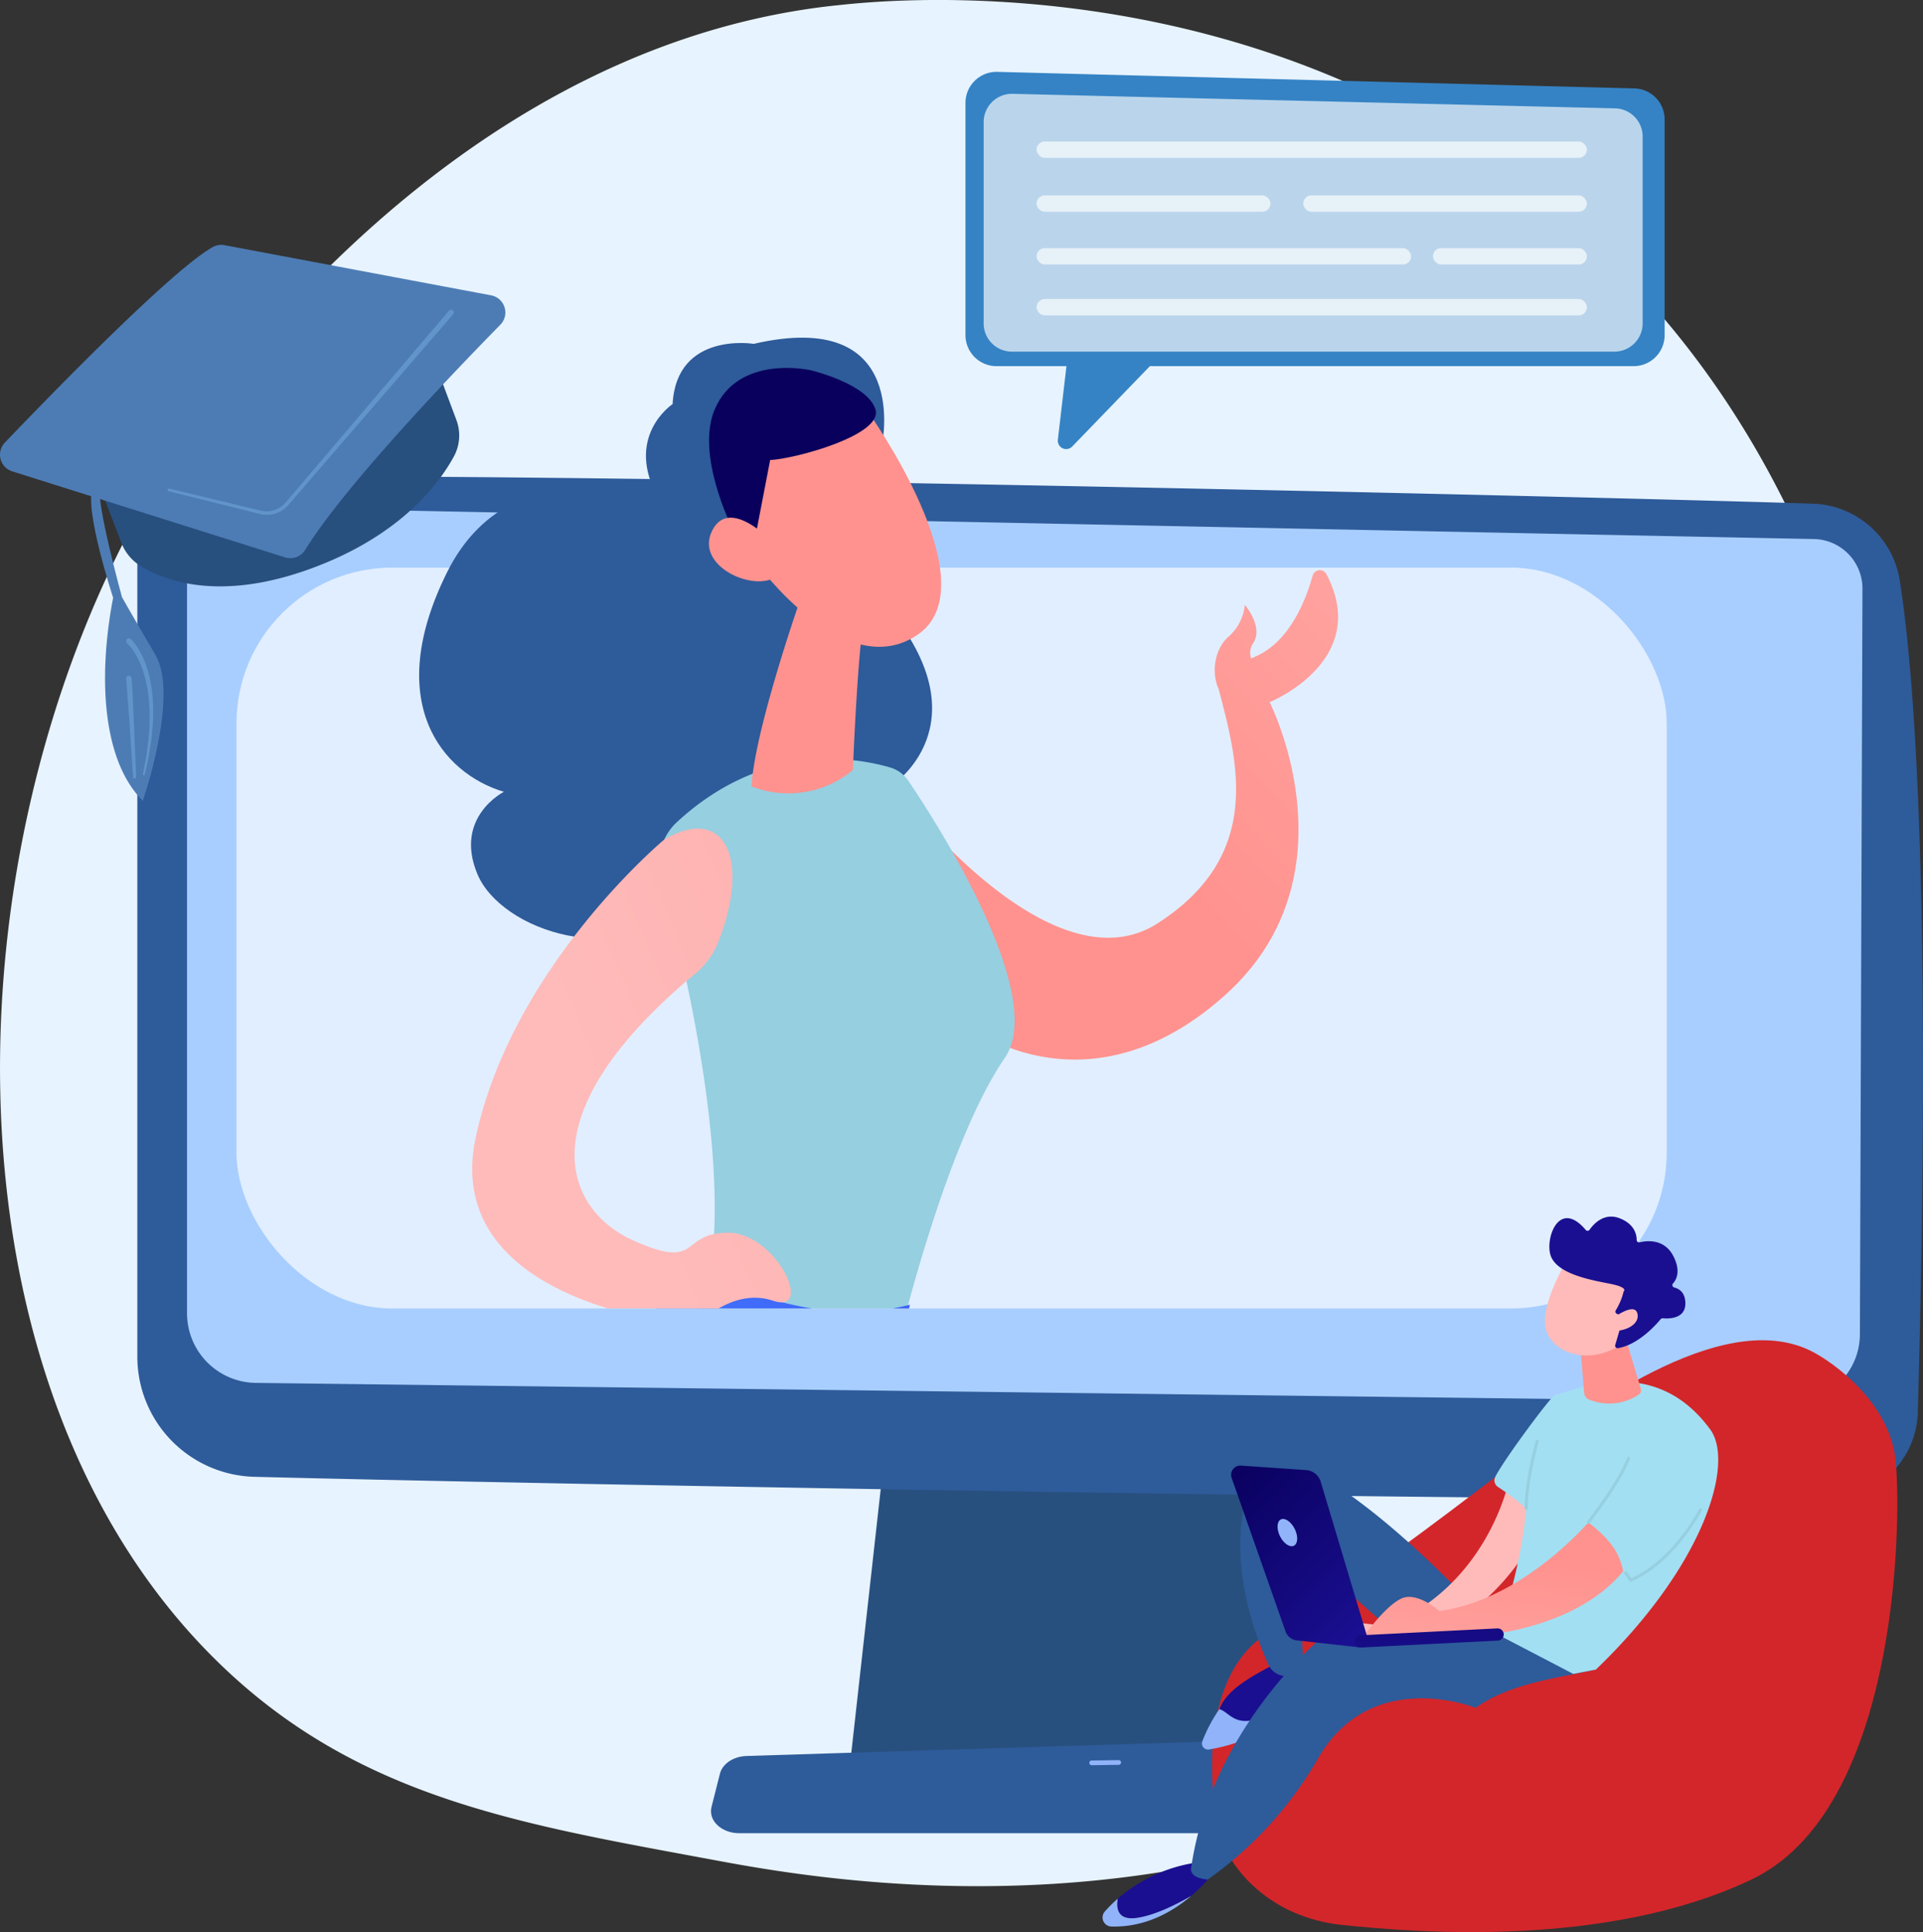 <svg xmlns="http://www.w3.org/2000/svg" xmlns:xlink="http://www.w3.org/1999/xlink" width="409.482" height="411.469" viewBox="0 0 409.482 411.469"><rect x="0" y="0" width="409.482" height="411.469" fill="#333333" stroke="none"/><defs><style>.a{fill:none;}.b{fill:#e7f3fe;}.c{fill:#28507f;}.d{fill:#2e5b9a;}.e{fill:#a8ceff;}.f{fill:#91b3fa;}.g{fill:#fff;opacity:0.66;}.h{clip-path:url(#a);}.i{fill:url(#b);}.j{fill:#96cfe0;}.k{fill:url(#c);}.l{fill:url(#d);}.m{fill:url(#e);}.n{fill:url(#f);}.o{fill:url(#g);}.p{fill:url(#h);}.q{fill:url(#i);}.r{fill:url(#j);}.s{fill:url(#k);}.t{fill:url(#l);}.u{fill:#4d7cb5;}.v{fill:#6195c9;}.w{fill:#d3262a;}.x{fill:url(#m);}.y{fill:url(#n);}.z{fill:url(#o);}.aa{fill:#a2dff2;}.ab{fill:url(#p);}.ac{fill:url(#q);}.ad{fill:url(#r);}.ae{fill:url(#s);}.af{fill:url(#t);}.ag{fill:url(#u);}.ah{fill:url(#v);}.ai{fill:#3583c5;}</style><clipPath id="a"><rect class="a" width="339.709" height="255.132" rx="33.159"/></clipPath><linearGradient id="b" x1="1.422" y1="-0.864" x2="0.328" y2="0.338" gradientUnits="objectBoundingBox"><stop offset="0" stop-color="#febbba"/><stop offset="1" stop-color="#ff928e"/></linearGradient><linearGradient id="c" x1="-23.283" y1="0.978" x2="-23.059" y2="0.069" xlink:href="#b"/><linearGradient id="d" x1="-13.98" y1="-0.045" x2="-12.771" y2="1.119" xlink:href="#b"/><linearGradient id="e" x1="-13.833" y1="-1.854" x2="-15.713" y2="0.051" gradientUnits="objectBoundingBox"><stop offset="0" stop-color="#09005d"/><stop offset="1" stop-color="#1a0f91"/></linearGradient><linearGradient id="f" x1="-37.701" y1="-2.664" x2="-34.325" y2="1.654" xlink:href="#b"/><linearGradient id="g" x1="-0.483" y1="1.257" x2="0.918" y2="0.12" xlink:href="#b"/><linearGradient id="h" x1="-0.061" y1="0.373" x2="0.935" y2="0.373" xlink:href="#e"/><linearGradient id="i" x1="1.869" y1="0.361" x2="-2.028" y2="0.691" xlink:href="#b"/><linearGradient id="j" x1="-0.048" y1="0.355" x2="0.945" y2="0.355" xlink:href="#e"/><linearGradient id="k" x1="-1.468" y1="1.972" x2="1.556" y2="-0.228" gradientUnits="objectBoundingBox"><stop offset="0" stop-color="#53d8ff"/><stop offset="1" stop-color="#3840f7"/></linearGradient><linearGradient id="l" x1="0.232" y1="0.339" x2="3.202" y2="-1.838" xlink:href="#b"/><linearGradient id="m" x1="-9.507" y1="0.417" x2="-8.849" y2="1.226" xlink:href="#e"/><linearGradient id="n" x1="-8.487" y1="0.26" x2="-7.126" y2="1.995" xlink:href="#e"/><linearGradient id="o" x1="-6.341" y1="0.212" x2="-6.793" y2="0.899" xlink:href="#b"/><linearGradient id="p" x1="-5.392" y1="0.791" x2="-4.695" y2="-1.379" xlink:href="#b"/><linearGradient id="q" x1="-28.673" y1="1.062" x2="-28.562" y2="0.1" xlink:href="#b"/><linearGradient id="r" x1="-15.713" y1="-21.738" x2="-16.019" y2="-22.77" xlink:href="#b"/><linearGradient id="s" x1="-11.31" y1="-16.543" x2="-11.109" y2="-15.359" xlink:href="#e"/><linearGradient id="t" x1="-52.336" y1="-96.258" x2="-53.297" y2="-100.74" xlink:href="#b"/><linearGradient id="u" x1="0.081" y1="-0.106" x2="0.873" y2="0.98" xlink:href="#e"/><linearGradient id="v" x1="1.096" y1="-13.387" x2="0.307" y2="4.996" xlink:href="#e"/></defs><g transform="translate(-461.759 -455)"><path class="b" d="M817.394,800.468A154.564,154.564,0,0,1,790.247,822.5c-70.307,46.945-150.675,33.414-175.523,28.789-40.089-7.461-73.93-12.725-103-38.993-66.068-59.69-62.854-184.206-12.37-261.339,5.986-9.146,56.393-83.865,136.936-94.394,1.97-.257,3.44-.4,4.727-.54,12.46-1.319,89.67-8.282,152.627,44.464a187.812,187.812,0,0,1,36.964,41.94C879.778,618.378,879.934,736,817.394,800.468Z" transform="translate(0 0)"/><g transform="translate(491.004 478.527)"><g transform="translate(0 77.951)"><path class="c" d="M1701.989,2508.072l-8.211,73.636h95.257l-12.407-73.636Z" transform="translate(-1541.975 -2307.845)"/><path class="d" d="M660.77,1164.352V1333a25.583,25.583,0,0,0,24.924,25.576c61.6,1.588,277.036,5.44,335.672,4.575a18.824,18.824,0,0,0,18.533-18.288c1.131-39.179,2.967-133.39-3.829-177.129a19.372,19.372,0,0,0-18.523-16.4c-51.611-1.651-279.989-6.894-338.6-5.578A18.6,18.6,0,0,0,660.77,1164.352Z" transform="translate(-660.77 -1145.548)"/><path class="e" d="M732.78,1201.566V1361.79a14.823,14.823,0,0,0,14.6,14.821l326.977,4.04a14.426,14.426,0,0,0,14.641-14.37l.547-158.793a10.55,10.55,0,0,0-10.294-10.586l-334.764-6.763A11.431,11.431,0,0,0,732.78,1201.566Z" transform="translate(-722.198 -1183.582)"/><path class="d" d="M1088.545,2490.29h-.009l-358.681-6.112a.5.5,0,0,1,.008-1h.009l358.681,6.111a.5.5,0,0,1-.008,1Z" transform="translate(-719.282 -2286.606)"/><path class="d" d="M1637.412,2991.856H1498c-3.787,0-6.632-2.7-5.9-5.592l1.789-7.075c.538-2.128,2.879-3.69,5.659-3.777l134.4-4.194c2.9-.091,5.476,1.451,6.109,3.662l3.225,11.269C1644.118,2989.077,1641.26,2991.856,1637.412,2991.856Z" transform="translate(-1369.833 -2702.927)"/><path class="f" d="M2040.7,3006.828a.5.5,0,0,1-.007-1l5.76-.084a.508.508,0,0,1,.51.495.5.5,0,0,1-.495.51l-5.759.084Z" transform="translate(-1837.488 -2732.379)"/><path class="d" d="M1524.975,3018.683a.493.493,0,0,1-.08-.006.5.5,0,0,1-.417-.574l.822-5.146a5.787,5.787,0,0,1,5.64-4.884l61.086-.893a.512.512,0,0,1,.509.495.5.5,0,0,1-.495.51l-61.086.893a4.786,4.786,0,0,0-4.663,4.037l-.821,5.146A.5.5,0,0,1,1524.975,3018.683Z" transform="translate(-1397.549 -2733.607)"/></g><rect class="g" width="304.54" height="157.774" rx="33.159" transform="translate(21.118 97.358)"/><g transform="translate(22.107 0)"><g class="h"><g transform="translate(37.901 48.382)"><path class="i" d="M1857.289,1282.085a1.582,1.582,0,0,0-2.924.311c-1.419,5.106-4.852,14.016-12.057,17.18-.363.16-.707.321-1.039.483a3.663,3.663,0,0,1,.451-3.313c2.24-3.423-1.8-8.1-1.8-8.1a10.423,10.423,0,0,1-3.4,6.71c-2.7,2.233-3.99,7.2-2.148,11.279,3.9,15.146,9.738,35.177-13.006,49.812s-54.775-27.619-54.775-27.619l15.9,50.4s24.538,18.108,53.08-7.354,9.624-62.513,9.624-62.513S1866.961,1300.578,1857.289,1282.085Z" transform="translate(-1664.096 -1231.73)"/><path class="d" d="M1167.635,967.389s6.589-29.558-27.268-21.733c0,0-16.435-2.686-17.271,12.827,0,0-10.594,6.981-2.837,20.405,0,0-31.484-12.161-45.2,15.435s-1.109,42.781,12.11,46.736c0,0-10.71,5.377-5.64,17.519s30.741,20.7,45.906,5.935c0,0,43.151,5.7,42.287-24.777,0,0,20.07-12.96-1.01-38.15S1167.635,967.389,1167.635,967.389Z" transform="translate(-1069.123 -944.337)"/><path class="j" d="M1466.4,1556.869c-6.8-2.04-26.613-5.805-45.456,11.583a11.669,11.669,0,0,0-3.362,11.627c5.061,18.632,18.414,73.68,6.706,97.5,0,0,20.633,22.745,43.142,4.413,0,0,10.1-44.017,23.328-63.34,9.133-13.341-14.562-50.1-20.558-58.976A7.021,7.021,0,0,0,1466.4,1556.869Z" transform="translate(-1366.03 -1465.305)"/><path class="k" d="M1561.5,1315.521s-10.062,28.461-10.819,41.017a21.522,21.522,0,0,0,21.6-3.478s1.1-28.428,2.688-33.518Z" transform="translate(-1479.918 -1260.974)"/><path class="l" d="M1565.5,1050.235s26.318,36.83,10.586,47.528-34.467-15.476-34.467-15.476-6.107-20.159.279-27S1565.5,1050.235,1565.5,1050.235Z" transform="translate(-1469.94 -1034.494)"/><path class="m" d="M1510.83,988.706s12.09,2.865,13.785,8.335-17.145,10.543-22.424,10.792l-4.253,22.075s-12.574-20.766-7.593-32.759S1510.83,988.706,1510.83,988.706Z" transform="translate(-1427.449 -981.767)"/><path class="n" d="M1504.066,1211.953s-10.244-11.863-14.318-4.129,9.22,13.541,13.823,9.744Z" transform="translate(-1427.282 -1166.87)"/><path class="o" d="M1467.617,3047.745c-.078,2,3.431,17.848,5.34,26.3a13.924,13.924,0,0,1-1.5,9.989l-66.125,111.292a15.189,15.189,0,0,0-1.736,4.33c-1.212,5.223-3.725,18.022-2.413,29.667l3.421,7.1-14.794-3.359-3.219-39.73,4.188-2.554a19.906,19.906,0,0,0,8.049-9.423c5.979-14.524,20.828-51.5,24.655-69.513,4.35-20.477,27.089-37.109,27.089-37.109l-3.995-9.445Z" transform="translate(-1339.939 -2738.643)"/><path class="p" d="M1296.61,4046.946s7.989-12.666,8.929-17.6,3.557-13.637,8.482-11.016c0,0,2.321,23.95,1.521,33.309s10.579,9.058,10.579,9.058a10.626,10.626,0,0,1,5.433,2.737,2.664,2.664,0,0,1-1.786,4.48,64.038,64.038,0,0,1-15.849-.9,4.849,4.849,0,0,1-3.911-4.473l-1.64-27.565-10.078,12.725Z" transform="translate(-1263.18 -3566.189)"/><path class="q" d="M1478.4,3152.82s-2.332,99.551-2.648,113.689,2.233,45.472,16.406,54.837l-6.168,4.566s-7.708-6.551-15.238-19.159c-8.459-14.163-11.017-16.751-11.017-16.751l2.807-5.748a12.64,12.64,0,0,0,1.024-8.107c-3.058-14.824-13.276-64.132-16.064-74.75-3.29-12.534-3.524-29.273,7.922-43.285S1478.4,3152.82,1478.4,3152.82Z" transform="translate(-1390.229 -2825.99)"/><path class="r" d="M1528.694,4128.459a.87.87,0,0,1-.875-.747c-.472-3.318-2.435-16.624-4.042-20.069-1.841-3.946-7.853-20.553,0-21.963,0,0,19.531,28.535,23.28,32.382s8.481,1.344,8.481,1.344a14.122,14.122,0,0,1,6.408,4.6,2.586,2.586,0,0,1-2.038,4.155l-13.155.126a9.256,9.256,0,0,1-8.677-5.832c-2.316-5.783-6.294-14.267-10.93-18.031l2.409,23.067A.877.877,0,0,1,1528.694,4128.459Z" transform="translate(-1453.607 -3624.05)"/><path class="s" d="M1381.41,2307.986s-2.964,9.449,1.59,25.012l28.252,98.657a3.055,3.055,0,0,1-1.91,3.718c-8.451,3.033-36.231,11.605-74.153,8.991a4.307,4.307,0,0,1-3.926-3.352c-2.5-11.247-11.024-49.622-12.78-57.507-6.688-30.044-14.157-62.445,18.7-82.036C1352.323,2307.954,1366.445,2311.777,1381.41,2307.986Z" transform="translate(-1276.895 -2102.034)"/><path class="t" d="M1186.975,1658.169s-32.144,26.714-40.122,63.217,46.971,40.383,46.971,40.383,7.459-8.33,16.315-5.359.686-14.538-9.676-14.492-5.562,8.239-20.219,1.6c-14.279-6.468-23.1-26.471,13.327-56.793a16.5,16.5,0,0,0,4.812-6.552C1205.46,1662.356,1199.847,1650.678,1186.975,1658.169Z" transform="translate(-1134.755 -1551.304)"/></g></g></g></g><g transform="translate(461.759 507.148)"><path class="c" d="M657.871,936.247l7.006,18.739a9.361,9.361,0,0,1-.544,7.759c-3.264,5.988-11.56,17.011-30.586,23.926-19.323,7.023-31,2.553-36.134-.615a9.964,9.964,0,0,1-4.07-4.911l-7.609-19.829Z" transform="translate(-567.687 -917.674)"/><path class="u" d="M509.564,809.925l56.771,10.684a3.719,3.719,0,0,1,1.968,6.26c-10.164,10.354-33.218,34.416-41.564,47.951a3.713,3.713,0,0,1-4.279,1.588l-58.1-18.314a3.719,3.719,0,0,1-1.571-6.117c10.044-10.5,35.64-36.83,44.286-41.654A3.7,3.7,0,0,1,509.564,809.925Z" transform="translate(-461.759 -809.86)"/><path class="u" d="M623.9,987.191s-27.916,21.215-29.8,25.669,4.342,23.412,4.342,23.412c-3.221,16.786-2.356,34.634,6.313,43.254,0,0,7.8-22.386,2.685-31.087s-7.112-12.277-7.112-12.277-5.587-20.3-4.647-23.355C595.682,1012.806,626.508,988.152,623.9,987.191Z" transform="translate(-574.352 -961.132)"/><path class="v" d="M764.583,904.007,738.665,934.46l-6.479,7.613-1.62,1.9-.809.947a5.319,5.319,0,0,1-5.295,1.666l-19.439-4.678a.286.286,0,0,0-.136.555l19.4,4.825a6.07,6.07,0,0,0,6.046-1.86l.821-.947,1.634-1.891,6.537-7.564,26.148-30.255a.589.589,0,0,0-.891-.77Z" transform="translate(-668.973 -889.995)"/><path class="v" d="M645,1381.5l.061.055.072.072.147.146.285.321c.188.217.358.459.539.687l.488.737c.154.253.293.516.44.774a8.125,8.125,0,0,1,.4.8c.124.272.258.539.374.815l.317.842a8.825,8.825,0,0,1,.3.851l.253.867a9.029,9.029,0,0,1,.232.874c.123.592.255,1.182.371,1.776l.245,1.8c.019.15.044.3.058.451l.029.455.058.91c.116,1.212.056,2.433.064,3.652.007.305-.017.61-.039.914l-.063.914c-.045.609-.078,1.219-.133,1.828-.165,1.212-.3,2.428-.49,3.638l-.685,3.612,0,.011a.2.2,0,0,0,.4.082l.784-3.616c.219-1.214.392-2.438.59-3.657.072-.614.121-1.23.183-1.846l.088-.924c.031-.308.062-.616.064-.926.025-1.239.117-2.478.032-3.719l-.036-.932-.018-.466c-.01-.155-.032-.309-.047-.464l-.2-1.858c-.1-.615-.224-1.229-.335-1.844-.047-.31-.14-.61-.217-.913l-.24-.909c-.07-.306-.186-.6-.287-.9l-.31-.892c-.114-.294-.248-.581-.372-.871a8.921,8.921,0,0,0-.4-.86c-.15-.28-.292-.564-.45-.84l-.509-.813c-.193-.259-.372-.526-.579-.778l-.318-.376-.175-.184-.089-.093-.109-.1a.589.589,0,1,0-.8.862l.007.006Z" transform="translate(-617.881 -1296.592)"/><path class="v" d="M644.59,1435.1l.1,1.153.1,1.3.194,2.607.366,5.22.7,10.444a.32.32,0,0,0,.639-.034l-.432-10.461-.232-5.231-.127-2.617-.071-1.311-.041-.66-.022-.332c-.013-.142-.038-.31-.065-.461a.573.573,0,0,0-1.134.151Z" transform="translate(-617.704 -1342.49)"/></g><g transform="translate(696.527 714.09)"><path class="w" d="M2347.076,2400.357s15.354,8.505,16.625,22.9.105,74.144-30.683,88.849-71.543,11.317-87.142,9.709-24.249-12.209-26.182-19.509-5.053-34.492,11.358-43.263,33.646-22.209,50.869-35.294S2328.66,2389.306,2347.076,2400.357Z" transform="translate(-2194.777 -2370.952)"/><path class="x" d="M2233.61,2851.3s4.144.219,4.652,8.745c0,0-9.609,8.614-22.589,10.665-.974.154,1.363-6.652,1.714-7.574C2219.058,2858.752,2224.322,2855.927,2233.61,2851.3Z" transform="translate(-2192.496 -2758.249)"/><path class="d" d="M2317.411,2593.654h-8.745s-26.84-29.643-44.445-32.633c0,0-12.254,15.642.653,44.869a4.266,4.266,0,0,0,6.108,2.012,3.5,3.5,0,0,0,1.4-1.664l-1.038-24.955s22.9,20.024,26.875,23.888S2322.422,2606.68,2317.411,2593.654Z" transform="translate(-2229.627 -2510.624)"/><path class="y" d="M2080.772,3161.045a32.876,32.876,0,0,1,17.933-7.848l2.851,1.744a31.056,31.056,0,0,1-5.139,5.513c-3.052,1.773-7.765,4.174-11.672,4.694C2080.946,3165.654,2080.386,3163.359,2080.772,3161.045Z" transform="translate(-2077.532 -3015.778)"/><path class="f" d="M2207.12,2906.341c2.258.731,3.251,3.929,8.979,1.814a50.707,50.707,0,0,0,11.782-6.207c.048.412.087.843.115,1.3,0,0-10.132,9.637-23.112,11.688a1.292,1.292,0,0,1-1.4-1.741A32.617,32.617,0,0,1,2207.12,2906.341Z" transform="translate(-2182.23 -2801.451)"/><path class="f" d="M2059.808,3205.914a30.239,30.239,0,0,1,2.761-2.742c-.386,2.314.174,4.609,3.973,4.1,3.907-.521,8.619-2.921,11.671-4.694-3.825,3.262-9.645,6.725-16.991,6.521A1.927,1.927,0,0,1,2059.808,3205.914Z" transform="translate(-2059.33 -3057.906)"/><path class="d" d="M2256.158,2826.144l-40.952.443s-23.386,19.349-27.628,48.853c0,0-.7,2.17,3.523,2.541a81.179,81.179,0,0,0,23.358-25.562c11.3-20.019,33.7-11.008,33.7-11.008,7.358-5.305,17.756-6.386,25.59-8.153Z" transform="translate(-2168.694 -2736.787)"/><path class="z" d="M2441.825,2601.66s-4.408,22.094-26.009,30.834l-7.683-.906-1.813,2.891,18.023.574a49.3,49.3,0,0,0,23.569-22.729C2448.181,2611.775,2452.676,2602.494,2441.825,2601.66Z" transform="translate(-2355.329 -2545.292)"/><path class="aa" d="M2627.893,2511.225s5.013-13.627,6.091-26.869a57.9,57.9,0,0,0-5.96-4.512,1.658,1.658,0,0,1-.647-2.149c1.686-3.491,11.878-17.2,12.641-17.391,4.15-1.036,21.169-9.128,33.156,7.268,5.144,7.036-1.021,28.7-24.359,51.129l-4.815.921Z" transform="translate(-2543.758 -2422.229)"/><path class="ab" d="M2485.4,2661.168s-13.928,16.492-31.736,18.9c0,0-4.6-4.2-8.024-2.7s-8.115,8.11-8.115,8.11h22.865s21.62-.762,32.423-13.872C2491.944,2667.024,2489.341,2664.284,2485.4,2661.168Z" transform="translate(-2381.949 -2596.055)"/><path class="ac" d="M2762.075,2398.462l3.047,10.164a1.117,1.117,0,0,1-.434,1.245,11.356,11.356,0,0,1-10.563,1.062,1.658,1.658,0,0,1-1.066-1.423l-.722-8.855Z" transform="translate(-2650.497 -2371.954)"/><g transform="translate(94.206 0)"><path class="ad" d="M2704.921,2283.087s-5.483,9.121-4.386,14.189,8.755,8.148,15.832,3.664l4.448-13.886Z" transform="translate(-2700.39 -2273.533)"/><path class="ae" d="M2721.24,2238.795a.522.522,0,0,1-.263-.752,13.612,13.612,0,0,0,1.685-4.054s1.172-.829-3.156-1.656-10.785-2.122-12.295-5.7c-1.472-3.492,1.552-12.584,7.364-5.72a.522.522,0,0,0,.826-.032c.845-1.212,3.1-3.75,6.445-2.429,3.134,1.236,3.584,3.47,3.594,4.606a.518.518,0,0,0,.638.5c1.539-.368,5.252-.794,7.168,2.947,1.578,3.082.729,4.907-.078,5.818a.519.519,0,0,0,.262.852c1.035.266,2.392,1.07,2.371,3.466-.03,3.313-3.738,3.193-4.8,3.091a.524.524,0,0,0-.455.185c-.856,1.04-4.724,5.466-9.1,6.18a.526.526,0,0,1-.583-.669l1.648-5.621a.524.524,0,0,0-.313-.636Z" transform="translate(-2705.894 -2218.078)"/><path class="af" d="M2791.921,2354.149s4.631-3.5,5.108-.755-4.121,4.2-6.475,3.278Z" transform="translate(-2777.304 -2332.612)"/></g><path class="ag" d="M2275.024,2616.626l-10.266-34.237a3.5,3.5,0,0,0-3.115-2.487l-13.861-.949a1.966,1.966,0,0,0-1.989,2.613l11.477,32.7a2.878,2.878,0,0,0,2.426,1.91l13.649,1.516Z" transform="translate(-2218.296 -2525.917)"/><path class="f" d="M2313.465,2659.931c.766,1.547,2.09,2.453,2.957,2.024s.947-2.031.181-3.578-2.09-2.454-2.956-2.024S2312.7,2658.384,2313.465,2659.931Z" transform="translate(-2275.671 -2591.856)"/><path class="ah" d="M2426.377,2818.888l.067,0,29.083-1.47a1.3,1.3,0,1,0-.132-2.6l-29.083,1.47a1.3,1.3,0,0,0,.065,2.6Z" transform="translate(-2371.327 -2727.119)"/><path class="j" d="M2671.435,2556.358a.322.322,0,0,1-.322-.321c-.021-6.157,2.347-14.3,2.371-14.38a.322.322,0,0,1,.617.181c-.024.08-2.365,8.135-2.345,14.2a.321.321,0,0,1-.32.323Z" transform="translate(-2581.209 -2493.909)"/><path class="j" d="M2761.441,2580.382a.321.321,0,0,1-.252-.521c.064-.081,6.374-8.1,8.531-13.569a.322.322,0,0,1,.6.236c-2.192,5.555-8.561,13.65-8.625,13.732A.321.321,0,0,1,2761.441,2580.382Z" transform="translate(-2657.99 -2514.947)"/><path class="j" d="M2816.657,2656.787l-1.206-1.705a.322.322,0,0,1,.525-.371l.9,1.279c8.876-3.947,14.376-14.569,14.431-14.677a.321.321,0,0,1,.573.292c-.056.111-5.755,11.127-14.988,15.08Z" transform="translate(-2704.286 -2578.967)"/></g><g transform="translate(667.346 470.303)"><path class="ai" d="M1997.067,945.247l-2.526,21.606a1.783,1.783,0,0,0,3.053,1.446l22.278-23.052Z" transform="translate(-1974.87 -888.507)"/><path class="ai" d="M2003.025,621.812H1867.368a6.611,6.611,0,0,1-6.611-6.611V565.747a6.611,6.611,0,0,1,6.783-6.609l135.657,3.523a6.611,6.611,0,0,1,6.439,6.609V615.2A6.611,6.611,0,0,1,2003.025,621.812Z" transform="translate(-1860.757 -559.136)"/><path class="g" d="M2021.2,645.9H1893.334a6.023,6.023,0,0,1-6.231-5.79V596.794a6.036,6.036,0,0,1,6.393-5.788l127.861,3.086a6.009,6.009,0,0,1,6.069,5.788v40.23A6.023,6.023,0,0,1,2021.2,645.9Z" transform="translate(-1883.231 -586.32)"/><rect class="g" width="117.184" height="3.48" rx="1.74" transform="translate(15.139 14.831)"/><rect class="g" width="117.184" height="3.48" rx="1.74" transform="translate(15.139 48.385)"/><rect class="g" width="79.757" height="3.48" rx="1.74" transform="translate(15.139 37.544)"/><rect class="g" width="49.816" height="3.48" rx="1.74" transform="translate(15.139 26.31)"/><rect class="g" width="32.78" height="3.48" rx="1.74" transform="translate(99.542 37.544)"/><rect class="g" width="60.399" height="3.48" rx="1.74" transform="translate(71.924 26.309)"/></g></g></svg>